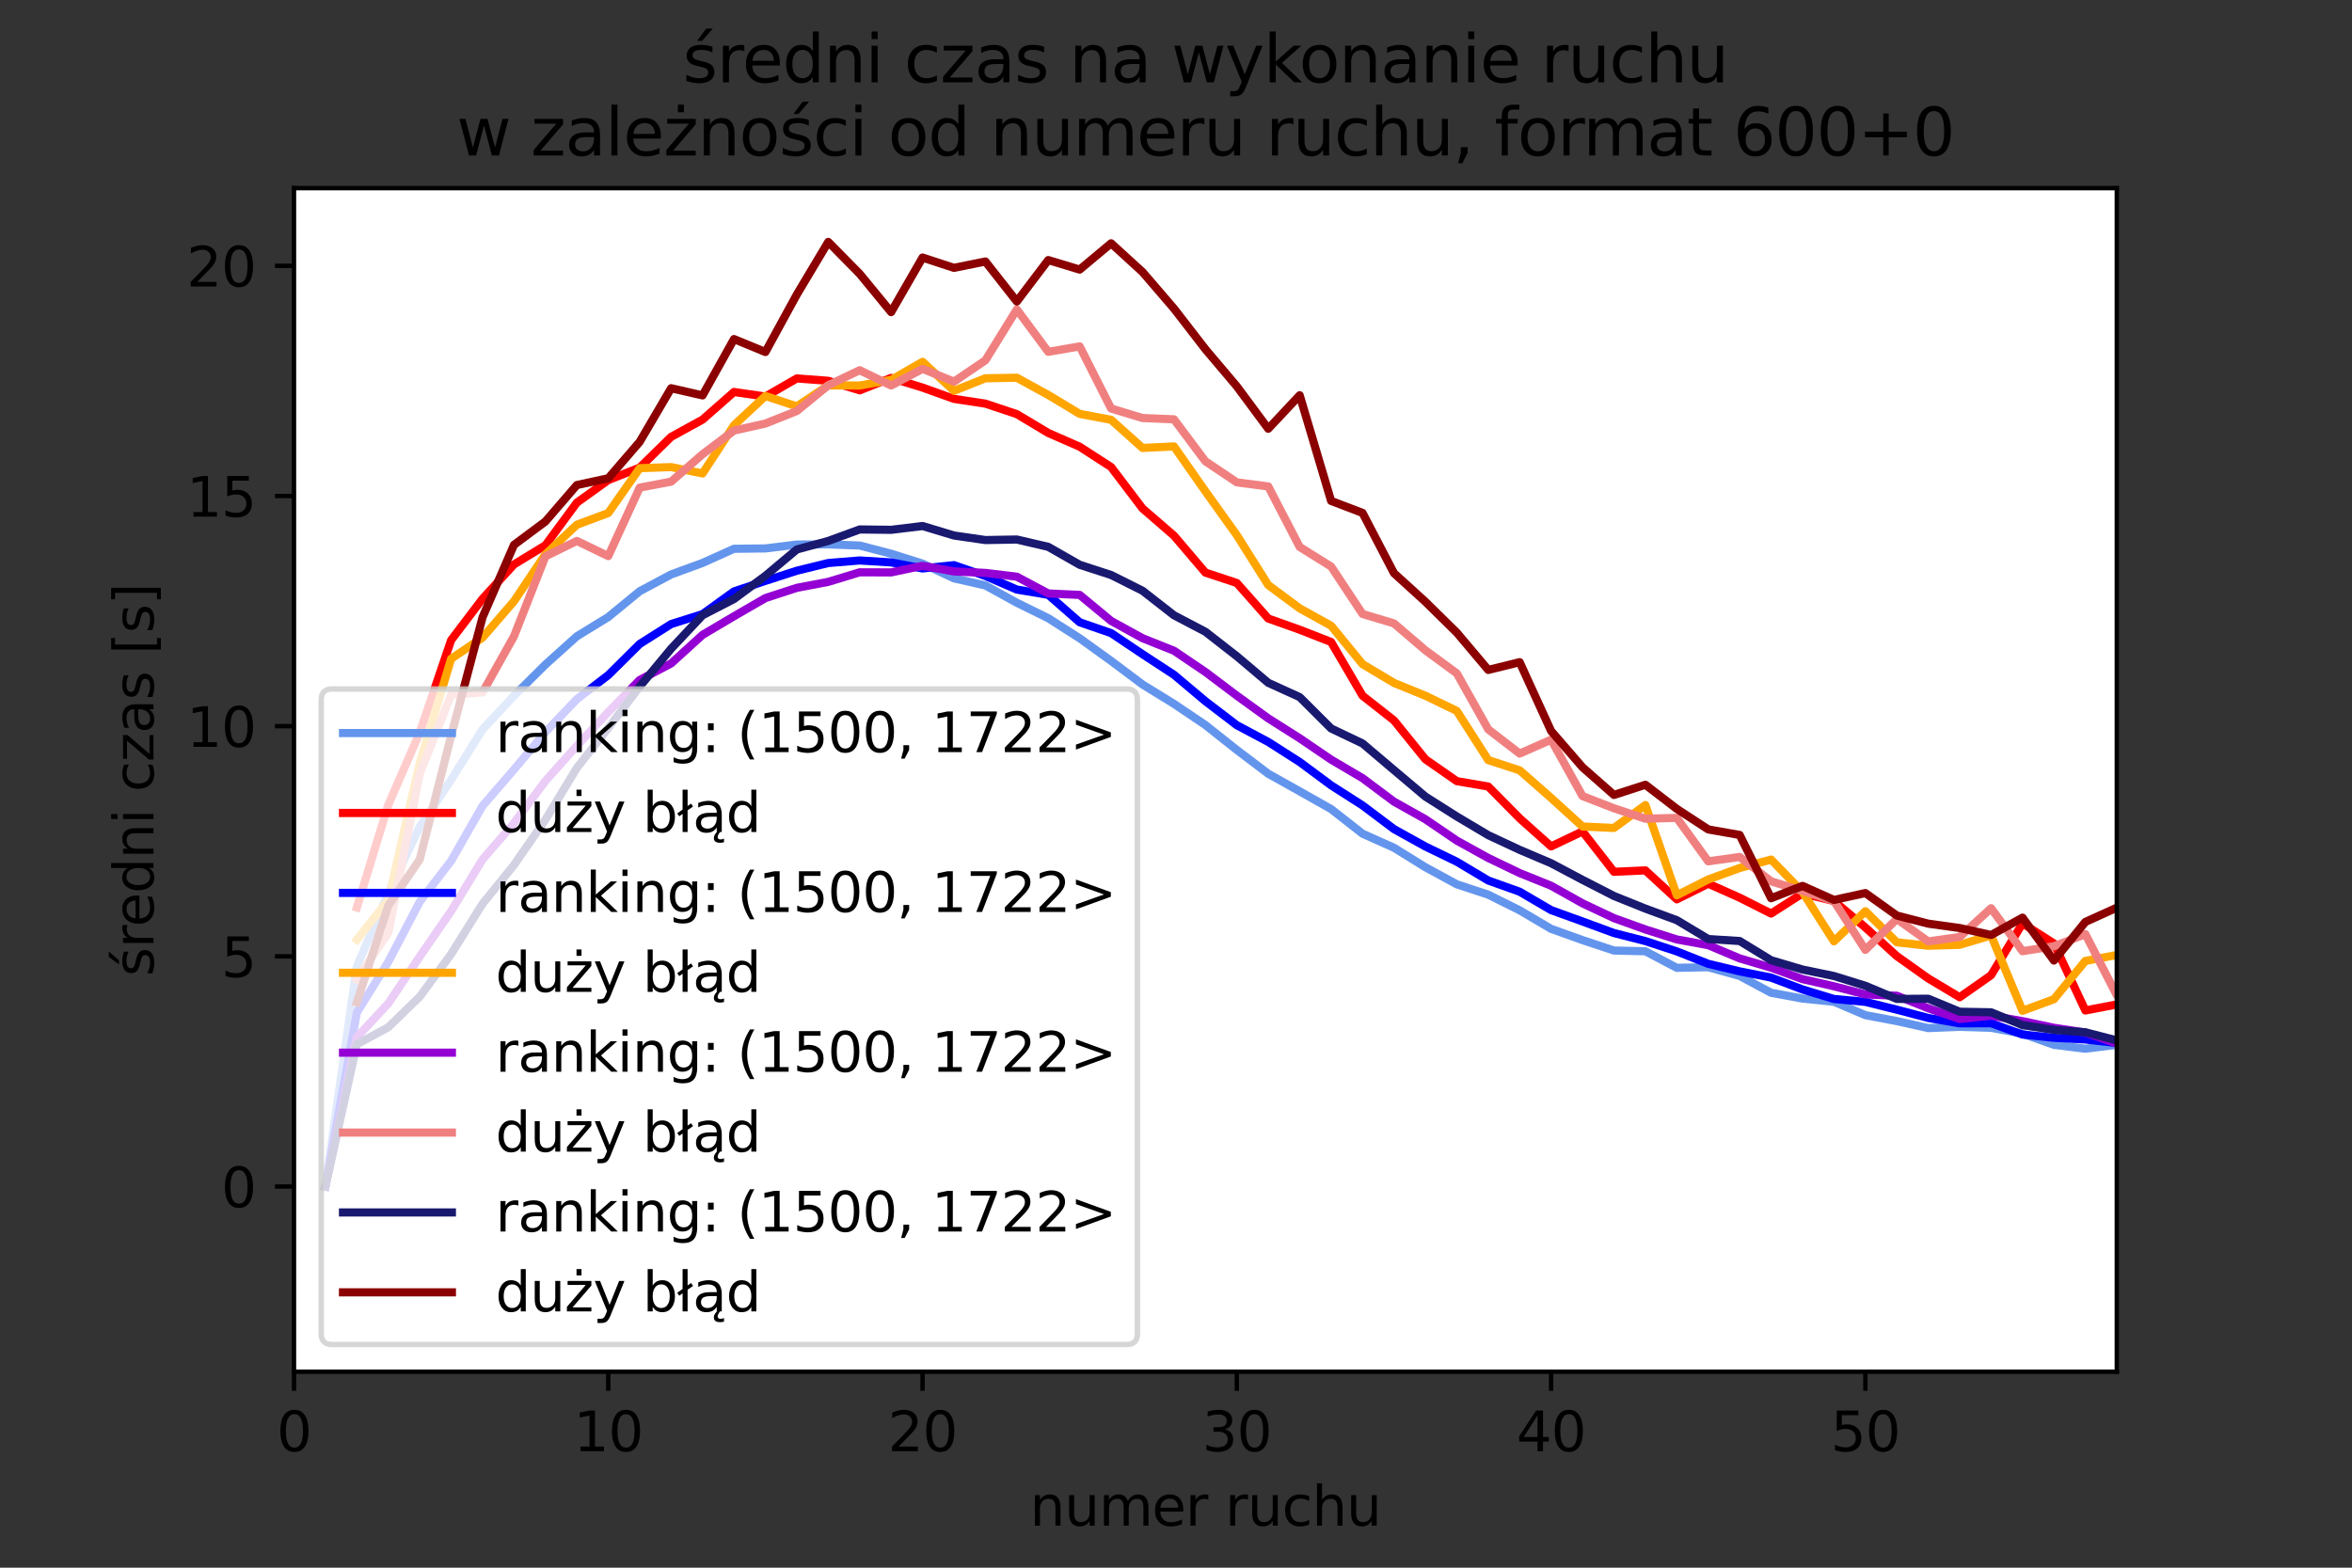<?xml version="1.0" encoding="utf-8" standalone="no"?>
<!DOCTYPE svg PUBLIC "-//W3C//DTD SVG 1.1//EN"
  "http://www.w3.org/Graphics/SVG/1.1/DTD/svg11.dtd">
<svg height="288pt" version="1.1" viewBox="0 0 432 288" width="432pt" xmlns="http://www.w3.org/2000/svg" xmlns:xlink="http://www.w3.org/1999/xlink">
 <rect x="0" y="0" width="432" height="288" fill="#333333" stroke="none"/>
 <defs>
  <style type="text/css">*{stroke-linecap:butt;stroke-linejoin:round;}</style>
 </defs>
 <g id="figure_1">
  <g id="patch_1">
   <path d="M 0 288 
L 432 288 
L 432 0 
L 0 0 
z
" style="fill:none;"/>
  </g>
  <g id="axes_1">
   <g id="patch_2">
    <path d="M 54 252 
L 388.8 252 
L 388.8 34.56 
L 54 34.56 
z
" style="fill:#ffffff;"/>
   </g>
   <g id="matplotlib.axis_1">
    <g id="xtick_1">
     <g id="line2d_1">
      <defs>
       <path d="M 0 0 
L 0 3.5 
" id="me0d2112d80" style="stroke:#000000;stroke-width:0.8;"/>
      </defs>
      <g>
       <use style="stroke:#000000;stroke-width:0.8;" x="54" xlink:href="#me0d2112d80" y="252"/>
      </g>
     </g>
     <g id="text_1">
      <!-- 0 -->
      <g transform="translate(50.819 266.598)scale(0.1 -0.1)">
       <defs>
        <path d="M 2034 4250 
Q 1547 4250 1301 3770 
Q 1056 3291 1056 2328 
Q 1056 1369 1301 889 
Q 1547 409 2034 409 
Q 2525 409 2770 889 
Q 3016 1369 3016 2328 
Q 3016 3291 2770 3770 
Q 2525 4250 2034 4250 
z
M 2034 4750 
Q 2819 4750 3233 4129 
Q 3647 3509 3647 2328 
Q 3647 1150 3233 529 
Q 2819 -91 2034 -91 
Q 1250 -91 836 529 
Q 422 1150 422 2328 
Q 422 3509 836 4129 
Q 1250 4750 2034 4750 
z
" id="DejaVuSans-30" transform="scale(0.016)"/>
       </defs>
       <use xlink:href="#DejaVuSans-30"/>
      </g>
     </g>
    </g>
    <g id="xtick_2">
     <g id="line2d_2">
      <g>
       <use style="stroke:#000000;stroke-width:0.8;" x="111.724" xlink:href="#me0d2112d80" y="252"/>
      </g>
     </g>
     <g id="text_2">
      <!-- 10 -->
      <g transform="translate(105.362 266.598)scale(0.1 -0.1)">
       <defs>
        <path d="M 794 531 
L 1825 531 
L 1825 4091 
L 703 3866 
L 703 4441 
L 1819 4666 
L 2450 4666 
L 2450 531 
L 3481 531 
L 3481 0 
L 794 0 
L 794 531 
z
" id="DejaVuSans-31" transform="scale(0.016)"/>
       </defs>
       <use xlink:href="#DejaVuSans-31"/>
       <use x="63.623" xlink:href="#DejaVuSans-30"/>
      </g>
     </g>
    </g>
    <g id="xtick_3">
     <g id="line2d_3">
      <g>
       <use style="stroke:#000000;stroke-width:0.8;" x="169.448" xlink:href="#me0d2112d80" y="252"/>
      </g>
     </g>
     <g id="text_3">
      <!-- 20 -->
      <g transform="translate(163.086 266.598)scale(0.1 -0.1)">
       <defs>
        <path d="M 1228 531 
L 3431 531 
L 3431 0 
L 469 0 
L 469 531 
Q 828 903 1448 1529 
Q 2069 2156 2228 2338 
Q 2531 2678 2651 2914 
Q 2772 3150 2772 3378 
Q 2772 3750 2511 3984 
Q 2250 4219 1831 4219 
Q 1534 4219 1204 4116 
Q 875 4013 500 3803 
L 500 4441 
Q 881 4594 1212 4672 
Q 1544 4750 1819 4750 
Q 2544 4750 2975 4387 
Q 3406 4025 3406 3419 
Q 3406 3131 3298 2873 
Q 3191 2616 2906 2266 
Q 2828 2175 2409 1742 
Q 1991 1309 1228 531 
z
" id="DejaVuSans-32" transform="scale(0.016)"/>
       </defs>
       <use xlink:href="#DejaVuSans-32"/>
       <use x="63.623" xlink:href="#DejaVuSans-30"/>
      </g>
     </g>
    </g>
    <g id="xtick_4">
     <g id="line2d_4">
      <g>
       <use style="stroke:#000000;stroke-width:0.8;" x="227.172" xlink:href="#me0d2112d80" y="252"/>
      </g>
     </g>
     <g id="text_4">
      <!-- 30 -->
      <g transform="translate(220.81 266.598)scale(0.1 -0.1)">
       <defs>
        <path d="M 2597 2516 
Q 3050 2419 3304 2112 
Q 3559 1806 3559 1356 
Q 3559 666 3084 287 
Q 2609 -91 1734 -91 
Q 1441 -91 1130 -33 
Q 819 25 488 141 
L 488 750 
Q 750 597 1062 519 
Q 1375 441 1716 441 
Q 2309 441 2620 675 
Q 2931 909 2931 1356 
Q 2931 1769 2642 2001 
Q 2353 2234 1838 2234 
L 1294 2234 
L 1294 2753 
L 1863 2753 
Q 2328 2753 2575 2939 
Q 2822 3125 2822 3475 
Q 2822 3834 2567 4026 
Q 2313 4219 1838 4219 
Q 1578 4219 1281 4162 
Q 984 4106 628 3988 
L 628 4550 
Q 988 4650 1302 4700 
Q 1616 4750 1894 4750 
Q 2613 4750 3031 4423 
Q 3450 4097 3450 3541 
Q 3450 3153 3228 2886 
Q 3006 2619 2597 2516 
z
" id="DejaVuSans-33" transform="scale(0.016)"/>
       </defs>
       <use xlink:href="#DejaVuSans-33"/>
       <use x="63.623" xlink:href="#DejaVuSans-30"/>
      </g>
     </g>
    </g>
    <g id="xtick_5">
     <g id="line2d_5">
      <g>
       <use style="stroke:#000000;stroke-width:0.8;" x="284.897" xlink:href="#me0d2112d80" y="252"/>
      </g>
     </g>
     <g id="text_5">
      <!-- 40 -->
      <g transform="translate(278.534 266.598)scale(0.1 -0.1)">
       <defs>
        <path d="M 2419 4116 
L 825 1625 
L 2419 1625 
L 2419 4116 
z
M 2253 4666 
L 3047 4666 
L 3047 1625 
L 3713 1625 
L 3713 1100 
L 3047 1100 
L 3047 0 
L 2419 0 
L 2419 1100 
L 313 1100 
L 313 1709 
L 2253 4666 
z
" id="DejaVuSans-34" transform="scale(0.016)"/>
       </defs>
       <use xlink:href="#DejaVuSans-34"/>
       <use x="63.623" xlink:href="#DejaVuSans-30"/>
      </g>
     </g>
    </g>
    <g id="xtick_6">
     <g id="line2d_6">
      <g>
       <use style="stroke:#000000;stroke-width:0.8;" x="342.621" xlink:href="#me0d2112d80" y="252"/>
      </g>
     </g>
     <g id="text_6">
      <!-- 50 -->
      <g transform="translate(336.258 266.598)scale(0.1 -0.1)">
       <defs>
        <path d="M 691 4666 
L 3169 4666 
L 3169 4134 
L 1269 4134 
L 1269 2991 
Q 1406 3038 1543 3061 
Q 1681 3084 1819 3084 
Q 2600 3084 3056 2656 
Q 3513 2228 3513 1497 
Q 3513 744 3044 326 
Q 2575 -91 1722 -91 
Q 1428 -91 1123 -41 
Q 819 9 494 109 
L 494 744 
Q 775 591 1075 516 
Q 1375 441 1709 441 
Q 2250 441 2565 725 
Q 2881 1009 2881 1497 
Q 2881 1984 2565 2268 
Q 2250 2553 1709 2553 
Q 1456 2553 1204 2497 
Q 953 2441 691 2322 
L 691 4666 
z
" id="DejaVuSans-35" transform="scale(0.016)"/>
       </defs>
       <use xlink:href="#DejaVuSans-35"/>
       <use x="63.623" xlink:href="#DejaVuSans-30"/>
      </g>
     </g>
    </g>
    <g id="text_7">
     <!-- numer ruchu -->
     <g transform="translate(189.16 280.277)scale(0.1 -0.1)">
      <defs>
       <path d="M 3513 2113 
L 3513 0 
L 2938 0 
L 2938 2094 
Q 2938 2591 2744 2837 
Q 2550 3084 2163 3084 
Q 1697 3084 1428 2787 
Q 1159 2491 1159 1978 
L 1159 0 
L 581 0 
L 581 3500 
L 1159 3500 
L 1159 2956 
Q 1366 3272 1645 3428 
Q 1925 3584 2291 3584 
Q 2894 3584 3203 3211 
Q 3513 2838 3513 2113 
z
" id="DejaVuSans-6e" transform="scale(0.016)"/>
       <path d="M 544 1381 
L 544 3500 
L 1119 3500 
L 1119 1403 
Q 1119 906 1312 657 
Q 1506 409 1894 409 
Q 2359 409 2629 706 
Q 2900 1003 2900 1516 
L 2900 3500 
L 3475 3500 
L 3475 0 
L 2900 0 
L 2900 538 
Q 2691 219 2414 64 
Q 2138 -91 1772 -91 
Q 1169 -91 856 284 
Q 544 659 544 1381 
z
M 1991 3584 
L 1991 3584 
z
" id="DejaVuSans-75" transform="scale(0.016)"/>
       <path d="M 3328 2828 
Q 3544 3216 3844 3400 
Q 4144 3584 4550 3584 
Q 5097 3584 5394 3201 
Q 5691 2819 5691 2113 
L 5691 0 
L 5113 0 
L 5113 2094 
Q 5113 2597 4934 2840 
Q 4756 3084 4391 3084 
Q 3944 3084 3684 2787 
Q 3425 2491 3425 1978 
L 3425 0 
L 2847 0 
L 2847 2094 
Q 2847 2600 2669 2842 
Q 2491 3084 2119 3084 
Q 1678 3084 1418 2786 
Q 1159 2488 1159 1978 
L 1159 0 
L 581 0 
L 581 3500 
L 1159 3500 
L 1159 2956 
Q 1356 3278 1631 3431 
Q 1906 3584 2284 3584 
Q 2666 3584 2933 3390 
Q 3200 3197 3328 2828 
z
" id="DejaVuSans-6d" transform="scale(0.016)"/>
       <path d="M 3597 1894 
L 3597 1613 
L 953 1613 
Q 991 1019 1311 708 
Q 1631 397 2203 397 
Q 2534 397 2845 478 
Q 3156 559 3463 722 
L 3463 178 
Q 3153 47 2828 -22 
Q 2503 -91 2169 -91 
Q 1331 -91 842 396 
Q 353 884 353 1716 
Q 353 2575 817 3079 
Q 1281 3584 2069 3584 
Q 2775 3584 3186 3129 
Q 3597 2675 3597 1894 
z
M 3022 2063 
Q 3016 2534 2758 2815 
Q 2500 3097 2075 3097 
Q 1594 3097 1305 2825 
Q 1016 2553 972 2059 
L 3022 2063 
z
" id="DejaVuSans-65" transform="scale(0.016)"/>
       <path d="M 2631 2963 
Q 2534 3019 2420 3045 
Q 2306 3072 2169 3072 
Q 1681 3072 1420 2755 
Q 1159 2438 1159 1844 
L 1159 0 
L 581 0 
L 581 3500 
L 1159 3500 
L 1159 2956 
Q 1341 3275 1631 3429 
Q 1922 3584 2338 3584 
Q 2397 3584 2469 3576 
Q 2541 3569 2628 3553 
L 2631 2963 
z
" id="DejaVuSans-72" transform="scale(0.016)"/>
       <path id="DejaVuSans-20" transform="scale(0.016)"/>
       <path d="M 3122 3366 
L 3122 2828 
Q 2878 2963 2633 3030 
Q 2388 3097 2138 3097 
Q 1578 3097 1268 2742 
Q 959 2388 959 1747 
Q 959 1106 1268 751 
Q 1578 397 2138 397 
Q 2388 397 2633 464 
Q 2878 531 3122 666 
L 3122 134 
Q 2881 22 2623 -34 
Q 2366 -91 2075 -91 
Q 1284 -91 818 406 
Q 353 903 353 1747 
Q 353 2603 823 3093 
Q 1294 3584 2113 3584 
Q 2378 3584 2631 3529 
Q 2884 3475 3122 3366 
z
" id="DejaVuSans-63" transform="scale(0.016)"/>
       <path d="M 3513 2113 
L 3513 0 
L 2938 0 
L 2938 2094 
Q 2938 2591 2744 2837 
Q 2550 3084 2163 3084 
Q 1697 3084 1428 2787 
Q 1159 2491 1159 1978 
L 1159 0 
L 581 0 
L 581 4863 
L 1159 4863 
L 1159 2956 
Q 1366 3272 1645 3428 
Q 1925 3584 2291 3584 
Q 2894 3584 3203 3211 
Q 3513 2838 3513 2113 
z
" id="DejaVuSans-68" transform="scale(0.016)"/>
      </defs>
      <use xlink:href="#DejaVuSans-6e"/>
      <use x="63.379" xlink:href="#DejaVuSans-75"/>
      <use x="126.758" xlink:href="#DejaVuSans-6d"/>
      <use x="224.17" xlink:href="#DejaVuSans-65"/>
      <use x="285.693" xlink:href="#DejaVuSans-72"/>
      <use x="326.807" xlink:href="#DejaVuSans-20"/>
      <use x="358.594" xlink:href="#DejaVuSans-72"/>
      <use x="399.707" xlink:href="#DejaVuSans-75"/>
      <use x="463.086" xlink:href="#DejaVuSans-63"/>
      <use x="518.066" xlink:href="#DejaVuSans-68"/>
      <use x="581.445" xlink:href="#DejaVuSans-75"/>
     </g>
    </g>
   </g>
   <g id="matplotlib.axis_2">
    <g id="ytick_1">
     <g id="line2d_7">
      <defs>
       <path d="M 0 0 
L -3.5 0 
" id="m29202c3dcd" style="stroke:#000000;stroke-width:0.8;"/>
      </defs>
      <g>
       <use style="stroke:#000000;stroke-width:0.8;" x="54" xlink:href="#m29202c3dcd" y="217.974"/>
      </g>
     </g>
     <g id="text_8">
      <!-- 0 -->
      <g transform="translate(40.638 221.773)scale(0.1 -0.1)">
       <use xlink:href="#DejaVuSans-30"/>
      </g>
     </g>
    </g>
    <g id="ytick_2">
     <g id="line2d_8">
      <g>
       <use style="stroke:#000000;stroke-width:0.8;" x="54" xlink:href="#m29202c3dcd" y="175.689"/>
      </g>
     </g>
     <g id="text_9">
      <!-- 5 -->
      <g transform="translate(40.638 179.488)scale(0.1 -0.1)">
       <use xlink:href="#DejaVuSans-35"/>
      </g>
     </g>
    </g>
    <g id="ytick_3">
     <g id="line2d_9">
      <g>
       <use style="stroke:#000000;stroke-width:0.8;" x="54" xlink:href="#m29202c3dcd" y="133.403"/>
      </g>
     </g>
     <g id="text_10">
      <!-- 10 -->
      <g transform="translate(34.275 137.203)scale(0.1 -0.1)">
       <use xlink:href="#DejaVuSans-31"/>
       <use x="63.623" xlink:href="#DejaVuSans-30"/>
      </g>
     </g>
    </g>
    <g id="ytick_4">
     <g id="line2d_10">
      <g>
       <use style="stroke:#000000;stroke-width:0.8;" x="54" xlink:href="#m29202c3dcd" y="91.118"/>
      </g>
     </g>
     <g id="text_11">
      <!-- 15 -->
      <g transform="translate(34.275 94.917)scale(0.1 -0.1)">
       <use xlink:href="#DejaVuSans-31"/>
       <use x="63.623" xlink:href="#DejaVuSans-35"/>
      </g>
     </g>
    </g>
    <g id="ytick_5">
     <g id="line2d_11">
      <g>
       <use style="stroke:#000000;stroke-width:0.8;" x="54" xlink:href="#m29202c3dcd" y="48.833"/>
      </g>
     </g>
     <g id="text_12">
      <!-- 20 -->
      <g transform="translate(34.275 52.632)scale(0.1 -0.1)">
       <use xlink:href="#DejaVuSans-32"/>
       <use x="63.623" xlink:href="#DejaVuSans-30"/>
      </g>
     </g>
    </g>
    <g id="text_13">
     <!-- średni czas [s] -->
     <g transform="translate(28.195 179.363)rotate(-90)scale(0.1 -0.1)">
      <defs>
       <path d="M 2241 5141 
L 2863 5141 
L 1844 3966 
L 1366 3966 
L 2241 5141 
z
M 2834 3397 
L 2834 2853 
Q 2591 2978 2328 3040 
Q 2066 3103 1784 3103 
Q 1356 3103 1142 2972 
Q 928 2841 928 2578 
Q 928 2378 1081 2264 
Q 1234 2150 1697 2047 
L 1894 2003 
Q 2506 1872 2764 1633 
Q 3022 1394 3022 966 
Q 3022 478 2636 193 
Q 2250 -91 1575 -91 
Q 1294 -91 989 -36 
Q 684 19 347 128 
L 347 722 
Q 666 556 975 473 
Q 1284 391 1588 391 
Q 1994 391 2212 530 
Q 2431 669 2431 922 
Q 2431 1156 2273 1281 
Q 2116 1406 1581 1522 
L 1381 1569 
Q 847 1681 609 1914 
Q 372 2147 372 2553 
Q 372 3047 722 3315 
Q 1072 3584 1716 3584 
Q 2034 3584 2315 3537 
Q 2597 3491 2834 3397 
z
" id="DejaVuSans-15b" transform="scale(0.016)"/>
       <path d="M 2906 2969 
L 2906 4863 
L 3481 4863 
L 3481 0 
L 2906 0 
L 2906 525 
Q 2725 213 2448 61 
Q 2172 -91 1784 -91 
Q 1150 -91 751 415 
Q 353 922 353 1747 
Q 353 2572 751 3078 
Q 1150 3584 1784 3584 
Q 2172 3584 2448 3432 
Q 2725 3281 2906 2969 
z
M 947 1747 
Q 947 1113 1208 752 
Q 1469 391 1925 391 
Q 2381 391 2643 752 
Q 2906 1113 2906 1747 
Q 2906 2381 2643 2742 
Q 2381 3103 1925 3103 
Q 1469 3103 1208 2742 
Q 947 2381 947 1747 
z
" id="DejaVuSans-64" transform="scale(0.016)"/>
       <path d="M 603 3500 
L 1178 3500 
L 1178 0 
L 603 0 
L 603 3500 
z
M 603 4863 
L 1178 4863 
L 1178 4134 
L 603 4134 
L 603 4863 
z
" id="DejaVuSans-69" transform="scale(0.016)"/>
       <path d="M 353 3500 
L 3084 3500 
L 3084 2975 
L 922 459 
L 3084 459 
L 3084 0 
L 275 0 
L 275 525 
L 2438 3041 
L 353 3041 
L 353 3500 
z
" id="DejaVuSans-7a" transform="scale(0.016)"/>
       <path d="M 2194 1759 
Q 1497 1759 1228 1600 
Q 959 1441 959 1056 
Q 959 750 1161 570 
Q 1363 391 1709 391 
Q 2188 391 2477 730 
Q 2766 1069 2766 1631 
L 2766 1759 
L 2194 1759 
z
M 3341 1997 
L 3341 0 
L 2766 0 
L 2766 531 
Q 2569 213 2275 61 
Q 1981 -91 1556 -91 
Q 1019 -91 701 211 
Q 384 513 384 1019 
Q 384 1609 779 1909 
Q 1175 2209 1959 2209 
L 2766 2209 
L 2766 2266 
Q 2766 2663 2505 2880 
Q 2244 3097 1772 3097 
Q 1472 3097 1187 3025 
Q 903 2953 641 2809 
L 641 3341 
Q 956 3463 1253 3523 
Q 1550 3584 1831 3584 
Q 2591 3584 2966 3190 
Q 3341 2797 3341 1997 
z
" id="DejaVuSans-61" transform="scale(0.016)"/>
       <path d="M 2834 3397 
L 2834 2853 
Q 2591 2978 2328 3040 
Q 2066 3103 1784 3103 
Q 1356 3103 1142 2972 
Q 928 2841 928 2578 
Q 928 2378 1081 2264 
Q 1234 2150 1697 2047 
L 1894 2003 
Q 2506 1872 2764 1633 
Q 3022 1394 3022 966 
Q 3022 478 2636 193 
Q 2250 -91 1575 -91 
Q 1294 -91 989 -36 
Q 684 19 347 128 
L 347 722 
Q 666 556 975 473 
Q 1284 391 1588 391 
Q 1994 391 2212 530 
Q 2431 669 2431 922 
Q 2431 1156 2273 1281 
Q 2116 1406 1581 1522 
L 1381 1569 
Q 847 1681 609 1914 
Q 372 2147 372 2553 
Q 372 3047 722 3315 
Q 1072 3584 1716 3584 
Q 2034 3584 2315 3537 
Q 2597 3491 2834 3397 
z
" id="DejaVuSans-73" transform="scale(0.016)"/>
       <path d="M 550 4863 
L 1875 4863 
L 1875 4416 
L 1125 4416 
L 1125 -397 
L 1875 -397 
L 1875 -844 
L 550 -844 
L 550 4863 
z
" id="DejaVuSans-5b" transform="scale(0.016)"/>
       <path d="M 1947 4863 
L 1947 -844 
L 622 -844 
L 622 -397 
L 1369 -397 
L 1369 4416 
L 622 4416 
L 622 4863 
L 1947 4863 
z
" id="DejaVuSans-5d" transform="scale(0.016)"/>
      </defs>
      <use xlink:href="#DejaVuSans-15b"/>
      <use x="52.1" xlink:href="#DejaVuSans-72"/>
      <use x="90.963" xlink:href="#DejaVuSans-65"/>
      <use x="152.486" xlink:href="#DejaVuSans-64"/>
      <use x="215.963" xlink:href="#DejaVuSans-6e"/>
      <use x="279.342" xlink:href="#DejaVuSans-69"/>
      <use x="307.125" xlink:href="#DejaVuSans-20"/>
      <use x="338.912" xlink:href="#DejaVuSans-63"/>
      <use x="393.893" xlink:href="#DejaVuSans-7a"/>
      <use x="446.383" xlink:href="#DejaVuSans-61"/>
      <use x="507.662" xlink:href="#DejaVuSans-73"/>
      <use x="559.762" xlink:href="#DejaVuSans-20"/>
      <use x="591.549" xlink:href="#DejaVuSans-5b"/>
      <use x="630.562" xlink:href="#DejaVuSans-73"/>
      <use x="682.662" xlink:href="#DejaVuSans-5d"/>
     </g>
    </g>
   </g>
   <g id="line2d_12">
    <path clip-path="url(#p1fd6c636af)" d="M 59.772 217.974 
L 65.545 177.547 
L 71.317 164.07 
L 77.09 151.883 
L 82.862 143.261 
L 88.634 133.997 
L 94.407 127.818 
L 100.179 122.093 
L 105.952 116.896 
L 111.724 113.353 
L 117.497 108.613 
L 123.269 105.532 
L 129.041 103.417 
L 134.814 100.816 
L 140.586 100.751 
L 146.359 100.039 
L 152.131 100.012 
L 157.903 100.22 
L 163.676 101.726 
L 169.448 103.545 
L 175.221 106.249 
L 180.993 107.552 
L 186.766 110.733 
L 192.538 113.572 
L 198.31 117.26 
L 204.083 121.419 
L 209.855 125.748 
L 215.628 129.305 
L 221.4 133.197 
L 227.172 137.772 
L 232.945 142.148 
L 238.717 145.375 
L 244.49 148.633 
L 250.262 153.157 
L 256.034 155.74 
L 261.807 159.319 
L 267.579 162.457 
L 273.352 164.361 
L 279.124 167.236 
L 284.897 170.64 
L 290.669 172.709 
L 296.441 174.623 
L 302.214 174.756 
L 307.986 177.801 
L 313.759 177.684 
L 319.531 179.294 
L 325.303 182.385 
L 331.076 183.449 
L 336.848 184.039 
L 342.621 186.494 
L 348.393 187.584 
L 354.166 188.87 
L 359.938 188.639 
L 365.71 188.818 
L 371.483 189.891 
L 377.255 191.944 
L 383.028 192.659 
L 388.8 191.935 
L 394.572 191.413 
L 400.345 191.52 
L 406.117 193.935 
L 411.89 194.552 
L 417.662 191.106 
L 423.434 193.716 
L 429.207 196.174 
L 433 194.342 
" style="fill:none;stroke:#6495ed;stroke-linecap:square;stroke-width:1.5;"/>
   </g>
   <g id="line2d_13">
    <path clip-path="url(#p1fd6c636af)" d="M 65.545 166.728 
L 71.317 147.871 
L 77.09 134.57 
L 82.862 117.598 
L 88.634 109.995 
L 94.407 103.69 
L 100.179 100.173 
L 105.952 92.339 
L 111.724 88.193 
L 117.497 85.91 
L 123.269 80.254 
L 129.041 77.087 
L 134.814 72.012 
L 140.586 72.848 
L 146.359 69.52 
L 152.131 69.96 
L 157.903 71.708 
L 163.676 69.423 
L 169.448 71.205 
L 175.221 73.278 
L 180.993 74.155 
L 186.766 76.083 
L 192.538 79.541 
L 198.31 82.071 
L 204.083 85.803 
L 209.855 93.412 
L 215.628 98.408 
L 221.4 105.19 
L 227.172 107.102 
L 232.945 113.631 
L 238.717 115.684 
L 244.49 117.944 
L 250.262 127.813 
L 256.034 132.346 
L 261.807 139.487 
L 267.579 143.505 
L 273.352 144.491 
L 279.124 150.336 
L 284.897 155.491 
L 290.669 152.744 
L 296.441 160.159 
L 302.214 159.901 
L 307.986 165.218 
L 313.759 162.34 
L 319.531 164.914 
L 325.303 167.828 
L 331.076 164.124 
L 336.848 165.526 
L 342.621 170.389 
L 348.393 175.645 
L 354.166 179.748 
L 359.938 183.201 
L 365.71 179.153 
L 371.483 169.63 
L 377.255 173.327 
L 383.028 185.634 
L 388.8 184.526 
L 394.572 184.467 
L 400.345 177.361 
L 406.117 182.104 
L 411.89 184.312 
L 417.662 167.847 
L 423.434 186.389 
L 429.207 188.639 
L 433 193.228 
" style="fill:none;stroke:#ff0000;stroke-linecap:square;stroke-width:1.5;"/>
   </g>
   <g id="line2d_14">
    <path clip-path="url(#p1fd6c636af)" d="M 59.772 217.974 
L 65.545 186.018 
L 71.317 176.707 
L 77.09 165.679 
L 82.862 158.15 
L 88.634 148.049 
L 94.407 141.37 
L 100.179 134.491 
L 105.952 128.454 
L 111.724 124.022 
L 117.497 118.302 
L 123.269 114.646 
L 129.041 112.82 
L 134.814 108.65 
L 140.586 106.711 
L 146.359 104.848 
L 152.131 103.433 
L 157.903 102.964 
L 163.676 103.319 
L 169.448 104.429 
L 175.221 103.825 
L 180.993 105.815 
L 186.766 108.309 
L 192.538 109.274 
L 198.31 114.317 
L 204.083 116.308 
L 209.855 120.183 
L 215.628 123.96 
L 221.4 128.818 
L 227.172 133.229 
L 232.945 136.303 
L 238.717 139.989 
L 244.49 144.273 
L 250.262 147.964 
L 256.034 152.31 
L 261.807 155.511 
L 267.579 158.309 
L 273.352 161.758 
L 279.124 163.819 
L 284.897 167.199 
L 290.669 169.286 
L 296.441 171.41 
L 302.214 172.887 
L 307.986 174.786 
L 313.759 177.064 
L 319.531 178.449 
L 325.303 179.596 
L 331.076 181.773 
L 336.848 183.523 
L 342.621 184.055 
L 348.393 185.488 
L 354.166 187.009 
L 359.938 187.995 
L 365.71 187.979 
L 371.483 190.058 
L 377.255 190.65 
L 383.028 190.961 
L 388.8 191.615 
L 394.572 192.536 
L 400.345 193.282 
L 406.117 194.153 
L 411.89 194.568 
L 417.662 194.319 
L 423.434 194.918 
L 429.207 195.936 
L 433 195.051 
" style="fill:none;stroke:#0000ff;stroke-linecap:square;stroke-width:1.5;"/>
   </g>
   <g id="line2d_15">
    <path clip-path="url(#p1fd6c636af)" d="M 65.545 172.635 
L 71.317 165.352 
L 77.09 140.191 
L 82.862 121.023 
L 88.634 117.128 
L 94.407 110.452 
L 100.179 101.844 
L 105.952 96.399 
L 111.724 94.245 
L 117.497 86.01 
L 123.269 85.812 
L 129.041 86.977 
L 134.814 78.133 
L 140.586 72.746 
L 146.359 74.655 
L 152.131 70.805 
L 157.903 70.824 
L 163.676 69.794 
L 169.448 66.475 
L 175.221 71.798 
L 180.993 69.494 
L 186.766 69.393 
L 192.538 72.56 
L 198.31 76.033 
L 204.083 77.126 
L 209.855 82.293 
L 215.628 82.013 
L 221.4 90.254 
L 227.172 98.316 
L 232.945 107.482 
L 238.717 111.761 
L 244.49 114.953 
L 250.262 122.007 
L 256.034 125.462 
L 261.807 127.813 
L 267.579 130.608 
L 273.352 139.634 
L 279.124 141.523 
L 284.897 146.592 
L 290.669 151.839 
L 296.441 152.103 
L 302.214 147.896 
L 307.986 164.471 
L 313.759 161.57 
L 319.531 159.459 
L 325.303 157.913 
L 331.076 163.864 
L 336.848 172.926 
L 342.621 167.401 
L 348.393 173.111 
L 354.166 173.744 
L 359.938 173.566 
L 365.71 171.851 
L 371.483 185.696 
L 377.255 183.562 
L 383.028 176.529 
L 388.8 175.442 
L 394.572 178.966 
L 400.345 186.32 
L 406.117 188.232 
L 411.89 198.006 
L 417.662 187.062 
L 423.434 176.002 
L 429.207 186.409 
L 433 184.922 
" style="fill:none;stroke:#ffa500;stroke-linecap:square;stroke-width:1.5;"/>
   </g>
   <g id="line2d_16">
    <path clip-path="url(#p1fd6c636af)" d="M 59.772 217.974 
L 65.545 190.548 
L 71.317 184.344 
L 77.09 175.74 
L 82.862 167.375 
L 88.634 157.89 
L 94.407 151.211 
L 100.179 143.468 
L 105.952 137.017 
L 111.724 130.811 
L 117.497 124.914 
L 123.269 121.878 
L 129.041 116.629 
L 134.814 113.213 
L 140.586 109.871 
L 146.359 107.992 
L 152.131 106.894 
L 157.903 105.137 
L 163.676 105.156 
L 169.448 103.941 
L 175.221 104.979 
L 180.993 105.252 
L 186.766 105.943 
L 192.538 109.027 
L 198.31 109.293 
L 204.083 114.069 
L 209.855 117.246 
L 215.628 119.545 
L 221.4 123.448 
L 227.172 127.8 
L 232.945 131.972 
L 238.717 135.627 
L 244.49 139.555 
L 250.262 142.955 
L 256.034 147.268 
L 261.807 150.503 
L 267.579 154.433 
L 273.352 157.62 
L 279.124 160.393 
L 284.897 162.72 
L 290.669 165.955 
L 296.441 168.673 
L 302.214 170.751 
L 307.986 172.586 
L 313.759 173.637 
L 319.531 176.068 
L 325.303 177.773 
L 331.076 179.876 
L 336.848 181.189 
L 342.621 182.693 
L 348.393 182.927 
L 354.166 185.229 
L 359.938 187.202 
L 365.71 186.589 
L 371.483 187.599 
L 377.255 188.815 
L 383.028 189.691 
L 388.8 191.696 
L 394.572 192.273 
L 400.345 191.357 
L 406.117 192.592 
L 411.89 193.466 
L 417.662 193.832 
L 423.434 194.033 
L 429.207 194.295 
L 433 195.116 
" style="fill:none;stroke:#9400d3;stroke-linecap:square;stroke-width:1.5;"/>
   </g>
   <g id="line2d_17">
    <path clip-path="url(#p1fd6c636af)" d="M 65.545 179.917 
L 71.317 171.374 
L 77.09 142.147 
L 82.862 127.646 
L 88.634 127.196 
L 94.407 116.892 
L 100.179 102.205 
L 105.952 99.375 
L 111.724 102.158 
L 117.497 89.585 
L 123.269 88.483 
L 129.041 83.448 
L 134.814 79.099 
L 140.586 77.807 
L 146.359 75.508 
L 152.131 70.77 
L 157.903 68.011 
L 163.676 70.819 
L 169.448 67.76 
L 175.221 70.109 
L 180.993 66.196 
L 186.766 56.85 
L 192.538 64.633 
L 198.31 63.64 
L 204.083 75.048 
L 209.855 76.797 
L 215.628 77.03 
L 221.4 84.746 
L 227.172 88.612 
L 232.945 89.364 
L 238.717 100.484 
L 244.49 104.078 
L 250.262 112.795 
L 256.034 114.525 
L 261.807 119.469 
L 267.579 123.704 
L 273.352 133.993 
L 279.124 138.439 
L 284.897 135.89 
L 290.669 146.248 
L 296.441 148.49 
L 302.214 150.408 
L 307.986 150.255 
L 313.759 158.234 
L 319.531 157.43 
L 325.303 161.91 
L 331.076 163.681 
L 336.848 165.52 
L 342.621 174.502 
L 348.393 168.827 
L 354.166 172.946 
L 359.938 172.131 
L 365.71 166.848 
L 371.483 174.742 
L 377.255 173.84 
L 383.028 171.615 
L 388.8 182.837 
L 394.572 183.446 
L 400.345 183.119 
L 406.117 171.713 
L 411.89 177.73 
L 417.662 186.11 
L 423.434 184.355 
L 429.207 184.146 
L 433 186.965 
" style="fill:none;stroke:#f08080;stroke-linecap:square;stroke-width:1.5;"/>
   </g>
   <g id="line2d_18">
    <path clip-path="url(#p1fd6c636af)" d="M 59.772 217.974 
L 65.545 191.844 
L 71.317 188.715 
L 77.09 183.111 
L 82.862 175.272 
L 88.634 166.034 
L 94.407 158.905 
L 100.179 150.587 
L 105.952 141.075 
L 111.724 133.737 
L 117.497 126.123 
L 123.269 119.171 
L 129.041 113.027 
L 134.814 110.052 
L 140.586 105.779 
L 146.359 100.943 
L 152.131 99.378 
L 157.903 97.267 
L 163.676 97.334 
L 169.448 96.633 
L 175.221 98.377 
L 180.993 99.214 
L 186.766 99.113 
L 192.538 100.461 
L 198.31 103.759 
L 204.083 105.634 
L 209.855 108.528 
L 215.628 113.034 
L 221.4 116.061 
L 227.172 120.558 
L 232.945 125.44 
L 238.717 128.068 
L 244.49 133.826 
L 250.262 136.58 
L 256.034 141.469 
L 261.807 146.341 
L 267.579 149.997 
L 273.352 153.429 
L 279.124 156.128 
L 284.897 158.582 
L 290.669 161.643 
L 296.441 164.6 
L 302.214 166.921 
L 307.986 169.05 
L 313.759 172.512 
L 319.531 172.874 
L 325.303 176.406 
L 331.076 178.114 
L 336.848 179.306 
L 342.621 181.097 
L 348.393 183.515 
L 354.166 183.476 
L 359.938 185.866 
L 365.71 185.969 
L 371.483 188.323 
L 377.255 189.206 
L 383.028 189.641 
L 388.8 191.13 
L 394.572 192.022 
L 400.345 193.812 
L 406.117 193.602 
L 411.89 195.128 
L 417.662 195.451 
L 423.434 195.946 
L 429.207 196.865 
L 433 197.351 
" style="fill:none;stroke:#191970;stroke-linecap:square;stroke-width:1.5;"/>
   </g>
   <g id="line2d_19">
    <path clip-path="url(#p1fd6c636af)" d="M 65.545 184.146 
L 71.317 166.364 
L 77.09 157.896 
L 82.862 135.179 
L 88.634 113.388 
L 94.407 100.097 
L 100.179 95.8 
L 105.952 89.108 
L 111.724 87.862 
L 117.497 81.163 
L 123.269 71.32 
L 129.041 72.639 
L 134.814 62.29 
L 140.586 64.669 
L 146.359 54.104 
L 152.131 44.444 
L 157.903 50.308 
L 163.676 57.338 
L 169.448 47.315 
L 175.221 49.206 
L 180.993 48.041 
L 186.766 55.387 
L 192.538 47.778 
L 198.31 49.525 
L 204.083 44.7 
L 209.855 49.971 
L 215.628 56.686 
L 221.4 64.151 
L 227.172 70.977 
L 232.945 78.766 
L 238.717 72.614 
L 244.49 92.022 
L 250.262 94.225 
L 256.034 105.296 
L 261.807 110.544 
L 267.579 116.227 
L 273.352 123.072 
L 279.124 121.651 
L 284.897 134.296 
L 290.669 140.959 
L 296.441 146.039 
L 302.214 144.167 
L 307.986 148.601 
L 313.759 152.375 
L 319.531 153.392 
L 325.303 165.011 
L 331.076 162.75 
L 336.848 165.329 
L 342.621 164.064 
L 348.393 168.19 
L 354.166 169.684 
L 359.938 170.486 
L 365.71 171.77 
L 371.483 168.581 
L 377.255 176.462 
L 383.028 169.368 
L 388.8 166.754 
L 394.572 178.072 
L 400.345 181.763 
L 406.117 184.727 
L 411.89 181.585 
L 417.662 189.932 
L 423.434 192.227 
L 429.207 184.441 
L 433 181.36 
" style="fill:none;stroke:#8b0000;stroke-linecap:square;stroke-width:1.5;"/>
   </g>
   <g id="patch_3">
    <path d="M 54 252 
L 54 34.56 
" style="fill:none;stroke:#000000;stroke-linecap:square;stroke-linejoin:miter;stroke-width:0.8;"/>
   </g>
   <g id="patch_4">
    <path d="M 388.8 252 
L 388.8 34.56 
" style="fill:none;stroke:#000000;stroke-linecap:square;stroke-linejoin:miter;stroke-width:0.8;"/>
   </g>
   <g id="patch_5">
    <path d="M 54 252 
L 388.8 252 
" style="fill:none;stroke:#000000;stroke-linecap:square;stroke-linejoin:miter;stroke-width:0.8;"/>
   </g>
   <g id="patch_6">
    <path d="M 54 34.56 
L 388.8 34.56 
" style="fill:none;stroke:#000000;stroke-linecap:square;stroke-linejoin:miter;stroke-width:0.8;"/>
   </g>
   <g id="text_14">
    <!-- średni czas na wykonanie ruchu -->
    <g transform="translate(125.415 15.123)scale(0.12 -0.12)">
     <defs>
      <path d="M 269 3500 
L 844 3500 
L 1563 769 
L 2278 3500 
L 2956 3500 
L 3675 769 
L 4391 3500 
L 4966 3500 
L 4050 0 
L 3372 0 
L 2619 2869 
L 1863 0 
L 1184 0 
L 269 3500 
z
" id="DejaVuSans-77" transform="scale(0.016)"/>
      <path d="M 2059 -325 
Q 1816 -950 1584 -1140 
Q 1353 -1331 966 -1331 
L 506 -1331 
L 506 -850 
L 844 -850 
Q 1081 -850 1212 -737 
Q 1344 -625 1503 -206 
L 1606 56 
L 191 3500 
L 800 3500 
L 1894 763 
L 2988 3500 
L 3597 3500 
L 2059 -325 
z
" id="DejaVuSans-79" transform="scale(0.016)"/>
      <path d="M 581 4863 
L 1159 4863 
L 1159 1991 
L 2875 3500 
L 3609 3500 
L 1753 1863 
L 3688 0 
L 2938 0 
L 1159 1709 
L 1159 0 
L 581 0 
L 581 4863 
z
" id="DejaVuSans-6b" transform="scale(0.016)"/>
      <path d="M 1959 3097 
Q 1497 3097 1228 2736 
Q 959 2375 959 1747 
Q 959 1119 1226 758 
Q 1494 397 1959 397 
Q 2419 397 2687 759 
Q 2956 1122 2956 1747 
Q 2956 2369 2687 2733 
Q 2419 3097 1959 3097 
z
M 1959 3584 
Q 2709 3584 3137 3096 
Q 3566 2609 3566 1747 
Q 3566 888 3137 398 
Q 2709 -91 1959 -91 
Q 1206 -91 779 398 
Q 353 888 353 1747 
Q 353 2609 779 3096 
Q 1206 3584 1959 3584 
z
" id="DejaVuSans-6f" transform="scale(0.016)"/>
     </defs>
     <use xlink:href="#DejaVuSans-15b"/>
     <use x="52.1" xlink:href="#DejaVuSans-72"/>
     <use x="90.963" xlink:href="#DejaVuSans-65"/>
     <use x="152.486" xlink:href="#DejaVuSans-64"/>
     <use x="215.963" xlink:href="#DejaVuSans-6e"/>
     <use x="279.342" xlink:href="#DejaVuSans-69"/>
     <use x="307.125" xlink:href="#DejaVuSans-20"/>
     <use x="338.912" xlink:href="#DejaVuSans-63"/>
     <use x="393.893" xlink:href="#DejaVuSans-7a"/>
     <use x="446.383" xlink:href="#DejaVuSans-61"/>
     <use x="507.662" xlink:href="#DejaVuSans-73"/>
     <use x="559.762" xlink:href="#DejaVuSans-20"/>
     <use x="591.549" xlink:href="#DejaVuSans-6e"/>
     <use x="654.928" xlink:href="#DejaVuSans-61"/>
     <use x="716.207" xlink:href="#DejaVuSans-20"/>
     <use x="747.994" xlink:href="#DejaVuSans-77"/>
     <use x="829.781" xlink:href="#DejaVuSans-79"/>
     <use x="888.961" xlink:href="#DejaVuSans-6b"/>
     <use x="943.246" xlink:href="#DejaVuSans-6f"/>
     <use x="1004.428" xlink:href="#DejaVuSans-6e"/>
     <use x="1067.807" xlink:href="#DejaVuSans-61"/>
     <use x="1129.086" xlink:href="#DejaVuSans-6e"/>
     <use x="1192.465" xlink:href="#DejaVuSans-69"/>
     <use x="1220.248" xlink:href="#DejaVuSans-65"/>
     <use x="1281.771" xlink:href="#DejaVuSans-20"/>
     <use x="1313.559" xlink:href="#DejaVuSans-72"/>
     <use x="1354.672" xlink:href="#DejaVuSans-75"/>
     <use x="1418.051" xlink:href="#DejaVuSans-63"/>
     <use x="1473.031" xlink:href="#DejaVuSans-68"/>
     <use x="1536.41" xlink:href="#DejaVuSans-75"/>
    </g>
    <!-- w zależności od numeru ruchu, format 600+0 -->
    <g transform="translate(83.866 28.56)scale(0.12 -0.12)">
     <defs>
      <path d="M 603 4863 
L 1178 4863 
L 1178 0 
L 603 0 
L 603 4863 
z
" id="DejaVuSans-6c" transform="scale(0.016)"/>
      <path d="M 1378 4863 
L 1953 4863 
L 1953 4134 
L 1378 4134 
L 1378 4863 
z
M 1672 3584 
L 1672 3584 
z
M 353 3500 
L 3084 3500 
L 3084 2975 
L 922 459 
L 3084 459 
L 3084 0 
L 275 0 
L 275 525 
L 2438 3041 
L 353 3041 
L 353 3500 
z
" id="DejaVuSans-17c" transform="scale(0.016)"/>
      <path d="M 750 794 
L 1409 794 
L 1409 256 
L 897 -744 
L 494 -744 
L 750 256 
L 750 794 
z
" id="DejaVuSans-2c" transform="scale(0.016)"/>
      <path d="M 2375 4863 
L 2375 4384 
L 1825 4384 
Q 1516 4384 1395 4259 
Q 1275 4134 1275 3809 
L 1275 3500 
L 2222 3500 
L 2222 3053 
L 1275 3053 
L 1275 0 
L 697 0 
L 697 3053 
L 147 3053 
L 147 3500 
L 697 3500 
L 697 3744 
Q 697 4328 969 4595 
Q 1241 4863 1831 4863 
L 2375 4863 
z
" id="DejaVuSans-66" transform="scale(0.016)"/>
      <path d="M 1172 4494 
L 1172 3500 
L 2356 3500 
L 2356 3053 
L 1172 3053 
L 1172 1153 
Q 1172 725 1289 603 
Q 1406 481 1766 481 
L 2356 481 
L 2356 0 
L 1766 0 
Q 1100 0 847 248 
Q 594 497 594 1153 
L 594 3053 
L 172 3053 
L 172 3500 
L 594 3500 
L 594 4494 
L 1172 4494 
z
" id="DejaVuSans-74" transform="scale(0.016)"/>
      <path d="M 2113 2584 
Q 1688 2584 1439 2293 
Q 1191 2003 1191 1497 
Q 1191 994 1439 701 
Q 1688 409 2113 409 
Q 2538 409 2786 701 
Q 3034 994 3034 1497 
Q 3034 2003 2786 2293 
Q 2538 2584 2113 2584 
z
M 3366 4563 
L 3366 3988 
Q 3128 4100 2886 4159 
Q 2644 4219 2406 4219 
Q 1781 4219 1451 3797 
Q 1122 3375 1075 2522 
Q 1259 2794 1537 2939 
Q 1816 3084 2150 3084 
Q 2853 3084 3261 2657 
Q 3669 2231 3669 1497 
Q 3669 778 3244 343 
Q 2819 -91 2113 -91 
Q 1303 -91 875 529 
Q 447 1150 447 2328 
Q 447 3434 972 4092 
Q 1497 4750 2381 4750 
Q 2619 4750 2861 4703 
Q 3103 4656 3366 4563 
z
" id="DejaVuSans-36" transform="scale(0.016)"/>
      <path d="M 2944 4013 
L 2944 2272 
L 4684 2272 
L 4684 1741 
L 2944 1741 
L 2944 0 
L 2419 0 
L 2419 1741 
L 678 1741 
L 678 2272 
L 2419 2272 
L 2419 4013 
L 2944 4013 
z
" id="DejaVuSans-2b" transform="scale(0.016)"/>
     </defs>
     <use xlink:href="#DejaVuSans-77"/>
     <use x="81.787" xlink:href="#DejaVuSans-20"/>
     <use x="113.574" xlink:href="#DejaVuSans-7a"/>
     <use x="166.064" xlink:href="#DejaVuSans-61"/>
     <use x="227.344" xlink:href="#DejaVuSans-6c"/>
     <use x="255.127" xlink:href="#DejaVuSans-65"/>
     <use x="316.65" xlink:href="#DejaVuSans-17c"/>
     <use x="369.141" xlink:href="#DejaVuSans-6e"/>
     <use x="432.52" xlink:href="#DejaVuSans-6f"/>
     <use x="493.701" xlink:href="#DejaVuSans-15b"/>
     <use x="545.801" xlink:href="#DejaVuSans-63"/>
     <use x="600.781" xlink:href="#DejaVuSans-69"/>
     <use x="628.564" xlink:href="#DejaVuSans-20"/>
     <use x="660.352" xlink:href="#DejaVuSans-6f"/>
     <use x="721.533" xlink:href="#DejaVuSans-64"/>
     <use x="785.01" xlink:href="#DejaVuSans-20"/>
     <use x="816.797" xlink:href="#DejaVuSans-6e"/>
     <use x="880.176" xlink:href="#DejaVuSans-75"/>
     <use x="943.555" xlink:href="#DejaVuSans-6d"/>
     <use x="1040.967" xlink:href="#DejaVuSans-65"/>
     <use x="1102.49" xlink:href="#DejaVuSans-72"/>
     <use x="1143.604" xlink:href="#DejaVuSans-75"/>
     <use x="1206.982" xlink:href="#DejaVuSans-20"/>
     <use x="1238.77" xlink:href="#DejaVuSans-72"/>
     <use x="1279.883" xlink:href="#DejaVuSans-75"/>
     <use x="1343.262" xlink:href="#DejaVuSans-63"/>
     <use x="1398.242" xlink:href="#DejaVuSans-68"/>
     <use x="1461.621" xlink:href="#DejaVuSans-75"/>
     <use x="1525" xlink:href="#DejaVuSans-2c"/>
     <use x="1556.787" xlink:href="#DejaVuSans-20"/>
     <use x="1588.574" xlink:href="#DejaVuSans-66"/>
     <use x="1623.779" xlink:href="#DejaVuSans-6f"/>
     <use x="1684.961" xlink:href="#DejaVuSans-72"/>
     <use x="1724.324" xlink:href="#DejaVuSans-6d"/>
     <use x="1821.736" xlink:href="#DejaVuSans-61"/>
     <use x="1883.016" xlink:href="#DejaVuSans-74"/>
     <use x="1922.225" xlink:href="#DejaVuSans-20"/>
     <use x="1954.012" xlink:href="#DejaVuSans-36"/>
     <use x="2017.635" xlink:href="#DejaVuSans-30"/>
     <use x="2081.258" xlink:href="#DejaVuSans-30"/>
     <use x="2144.881" xlink:href="#DejaVuSans-2b"/>
     <use x="2228.67" xlink:href="#DejaVuSans-30"/>
    </g>
   </g>
   <g id="legend_1">
    <g id="patch_7">
     <path d="M 61 247 
L 206.916 247 
Q 208.916 247 208.916 245 
L 208.916 128.575 
Q 208.916 126.575 206.916 126.575 
L 61 126.575 
Q 59 126.575 59 128.575 
L 59 245 
Q 59 247 61 247 
z
" style="fill:#ffffff;opacity:0.8;stroke:#cccccc;stroke-linejoin:miter;"/>
    </g>
    <g id="line2d_20">
     <path d="M 63 134.673 
L 83 134.673 
" style="fill:none;stroke:#6495ed;stroke-linecap:square;stroke-width:1.5;"/>
    </g>
    <g id="line2d_21"/>
    <g id="text_15">
     <!-- ranking: (1500, 1722&gt; -->
     <g transform="translate(91 138.173)scale(0.1 -0.1)">
      <defs>
       <path d="M 2906 1791 
Q 2906 2416 2648 2759 
Q 2391 3103 1925 3103 
Q 1463 3103 1205 2759 
Q 947 2416 947 1791 
Q 947 1169 1205 825 
Q 1463 481 1925 481 
Q 2391 481 2648 825 
Q 2906 1169 2906 1791 
z
M 3481 434 
Q 3481 -459 3084 -895 
Q 2688 -1331 1869 -1331 
Q 1566 -1331 1297 -1286 
Q 1028 -1241 775 -1147 
L 775 -588 
Q 1028 -725 1275 -790 
Q 1522 -856 1778 -856 
Q 2344 -856 2625 -561 
Q 2906 -266 2906 331 
L 2906 616 
Q 2728 306 2450 153 
Q 2172 0 1784 0 
Q 1141 0 747 490 
Q 353 981 353 1791 
Q 353 2603 747 3093 
Q 1141 3584 1784 3584 
Q 2172 3584 2450 3431 
Q 2728 3278 2906 2969 
L 2906 3500 
L 3481 3500 
L 3481 434 
z
" id="DejaVuSans-67" transform="scale(0.016)"/>
       <path d="M 750 794 
L 1409 794 
L 1409 0 
L 750 0 
L 750 794 
z
M 750 3309 
L 1409 3309 
L 1409 2516 
L 750 2516 
L 750 3309 
z
" id="DejaVuSans-3a" transform="scale(0.016)"/>
       <path d="M 1984 4856 
Q 1566 4138 1362 3434 
Q 1159 2731 1159 2009 
Q 1159 1288 1364 580 
Q 1569 -128 1984 -844 
L 1484 -844 
Q 1016 -109 783 600 
Q 550 1309 550 2009 
Q 550 2706 781 3412 
Q 1013 4119 1484 4856 
L 1984 4856 
z
" id="DejaVuSans-28" transform="scale(0.016)"/>
       <path d="M 525 4666 
L 3525 4666 
L 3525 4397 
L 1831 0 
L 1172 0 
L 2766 4134 
L 525 4134 
L 525 4666 
z
" id="DejaVuSans-37" transform="scale(0.016)"/>
       <path d="M 678 3150 
L 678 3719 
L 4684 2266 
L 4684 1747 
L 678 294 
L 678 863 
L 3897 2003 
L 678 3150 
z
" id="DejaVuSans-3e" transform="scale(0.016)"/>
      </defs>
      <use xlink:href="#DejaVuSans-72"/>
      <use x="41.113" xlink:href="#DejaVuSans-61"/>
      <use x="102.393" xlink:href="#DejaVuSans-6e"/>
      <use x="165.771" xlink:href="#DejaVuSans-6b"/>
      <use x="223.682" xlink:href="#DejaVuSans-69"/>
      <use x="251.465" xlink:href="#DejaVuSans-6e"/>
      <use x="314.844" xlink:href="#DejaVuSans-67"/>
      <use x="378.32" xlink:href="#DejaVuSans-3a"/>
      <use x="412.012" xlink:href="#DejaVuSans-20"/>
      <use x="443.799" xlink:href="#DejaVuSans-28"/>
      <use x="482.812" xlink:href="#DejaVuSans-31"/>
      <use x="546.436" xlink:href="#DejaVuSans-35"/>
      <use x="610.059" xlink:href="#DejaVuSans-30"/>
      <use x="673.682" xlink:href="#DejaVuSans-30"/>
      <use x="737.305" xlink:href="#DejaVuSans-2c"/>
      <use x="769.092" xlink:href="#DejaVuSans-20"/>
      <use x="800.879" xlink:href="#DejaVuSans-31"/>
      <use x="864.502" xlink:href="#DejaVuSans-37"/>
      <use x="928.125" xlink:href="#DejaVuSans-32"/>
      <use x="991.748" xlink:href="#DejaVuSans-32"/>
      <use x="1055.371" xlink:href="#DejaVuSans-3e"/>
     </g>
    </g>
    <g id="line2d_22">
     <path d="M 63 149.352 
L 83 149.352 
" style="fill:none;stroke:#ff0000;stroke-linecap:square;stroke-width:1.5;"/>
    </g>
    <g id="line2d_23"/>
    <g id="text_16">
     <!-- duży błąd -->
     <g transform="translate(91 152.852)scale(0.1 -0.1)">
      <defs>
       <path d="M 3116 1747 
Q 3116 2381 2855 2742 
Q 2594 3103 2138 3103 
Q 1681 3103 1420 2742 
Q 1159 2381 1159 1747 
Q 1159 1113 1420 752 
Q 1681 391 2138 391 
Q 2594 391 2855 752 
Q 3116 1113 3116 1747 
z
M 1159 2969 
Q 1341 3281 1617 3432 
Q 1894 3584 2278 3584 
Q 2916 3584 3314 3078 
Q 3713 2572 3713 1747 
Q 3713 922 3314 415 
Q 2916 -91 2278 -91 
Q 1894 -91 1617 61 
Q 1341 213 1159 525 
L 1159 0 
L 581 0 
L 581 4863 
L 1159 4863 
L 1159 2969 
z
" id="DejaVuSans-62" transform="scale(0.016)"/>
       <path d="M 622 4863 
L 1197 4863 
L 1197 2981 
L 1588 3263 
L 1825 2931 
L 1197 2491 
L 1197 0 
L 622 0 
L 622 2081 
L 238 1806 
L 6 2138 
L 622 2578 
L 622 4863 
z
" id="DejaVuSans-142" transform="scale(0.016)"/>
       <path d="M 2194 1759 
Q 1497 1759 1228 1600 
Q 959 1441 959 1056 
Q 959 750 1161 570 
Q 1363 391 1709 391 
Q 2188 391 2477 730 
Q 2766 1069 2766 1631 
L 2766 1759 
L 2194 1759 
z
M 3341 1997 
L 3341 0 
L 2766 0 
L 2766 531 
Q 2569 213 2275 61 
Q 1981 -91 1556 -91 
Q 1019 -91 701 211 
Q 384 513 384 1019 
Q 384 1609 779 1909 
Q 1175 2209 1959 2209 
L 2766 2209 
L 2766 2266 
Q 2766 2663 2505 2880 
Q 2244 3097 1772 3097 
Q 1472 3097 1187 3025 
Q 903 2953 641 2809 
L 641 3341 
Q 956 3463 1253 3523 
Q 1550 3584 1831 3584 
Q 2591 3584 2966 3190 
Q 3341 2797 3341 1997 
z
M 2772 0 
L 3144 0 
Q 3003 -191 2936 -328 
Q 2869 -466 2869 -563 
Q 2869 -706 2955 -778 
Q 3041 -850 3209 -850 
Q 3309 -850 3406 -826 
Q 3503 -803 3600 -756 
L 3600 -1172 
Q 3481 -1203 3375 -1218 
Q 3269 -1234 3175 -1234 
Q 2794 -1234 2614 -1098 
Q 2434 -963 2434 -672 
Q 2434 -522 2517 -358 
Q 2600 -194 2772 0 
z
" id="DejaVuSans-105" transform="scale(0.016)"/>
      </defs>
      <use xlink:href="#DejaVuSans-64"/>
      <use x="63.477" xlink:href="#DejaVuSans-75"/>
      <use x="126.855" xlink:href="#DejaVuSans-17c"/>
      <use x="179.346" xlink:href="#DejaVuSans-79"/>
      <use x="238.525" xlink:href="#DejaVuSans-20"/>
      <use x="270.312" xlink:href="#DejaVuSans-62"/>
      <use x="333.789" xlink:href="#DejaVuSans-142"/>
      <use x="362.207" xlink:href="#DejaVuSans-105"/>
      <use x="423.486" xlink:href="#DejaVuSans-64"/>
     </g>
    </g>
    <g id="line2d_24">
     <path d="M 63 164.03 
L 83 164.03 
" style="fill:none;stroke:#0000ff;stroke-linecap:square;stroke-width:1.5;"/>
    </g>
    <g id="line2d_25"/>
    <g id="text_17">
     <!-- ranking: (1500, 1722&gt; -->
     <g transform="translate(91 167.53)scale(0.1 -0.1)">
      <use xlink:href="#DejaVuSans-72"/>
      <use x="41.113" xlink:href="#DejaVuSans-61"/>
      <use x="102.393" xlink:href="#DejaVuSans-6e"/>
      <use x="165.771" xlink:href="#DejaVuSans-6b"/>
      <use x="223.682" xlink:href="#DejaVuSans-69"/>
      <use x="251.465" xlink:href="#DejaVuSans-6e"/>
      <use x="314.844" xlink:href="#DejaVuSans-67"/>
      <use x="378.32" xlink:href="#DejaVuSans-3a"/>
      <use x="412.012" xlink:href="#DejaVuSans-20"/>
      <use x="443.799" xlink:href="#DejaVuSans-28"/>
      <use x="482.812" xlink:href="#DejaVuSans-31"/>
      <use x="546.436" xlink:href="#DejaVuSans-35"/>
      <use x="610.059" xlink:href="#DejaVuSans-30"/>
      <use x="673.682" xlink:href="#DejaVuSans-30"/>
      <use x="737.305" xlink:href="#DejaVuSans-2c"/>
      <use x="769.092" xlink:href="#DejaVuSans-20"/>
      <use x="800.879" xlink:href="#DejaVuSans-31"/>
      <use x="864.502" xlink:href="#DejaVuSans-37"/>
      <use x="928.125" xlink:href="#DejaVuSans-32"/>
      <use x="991.748" xlink:href="#DejaVuSans-32"/>
      <use x="1055.371" xlink:href="#DejaVuSans-3e"/>
     </g>
    </g>
    <g id="line2d_26">
     <path d="M 63 178.708 
L 83 178.708 
" style="fill:none;stroke:#ffa500;stroke-linecap:square;stroke-width:1.5;"/>
    </g>
    <g id="line2d_27"/>
    <g id="text_18">
     <!-- duży błąd -->
     <g transform="translate(91 182.208)scale(0.1 -0.1)">
      <use xlink:href="#DejaVuSans-64"/>
      <use x="63.477" xlink:href="#DejaVuSans-75"/>
      <use x="126.855" xlink:href="#DejaVuSans-17c"/>
      <use x="179.346" xlink:href="#DejaVuSans-79"/>
      <use x="238.525" xlink:href="#DejaVuSans-20"/>
      <use x="270.312" xlink:href="#DejaVuSans-62"/>
      <use x="333.789" xlink:href="#DejaVuSans-142"/>
      <use x="362.207" xlink:href="#DejaVuSans-105"/>
      <use x="423.486" xlink:href="#DejaVuSans-64"/>
     </g>
    </g>
    <g id="line2d_28">
     <path d="M 63 193.386 
L 83 193.386 
" style="fill:none;stroke:#9400d3;stroke-linecap:square;stroke-width:1.5;"/>
    </g>
    <g id="line2d_29"/>
    <g id="text_19">
     <!-- ranking: (1500, 1722&gt; -->
     <g transform="translate(91 196.886)scale(0.1 -0.1)">
      <use xlink:href="#DejaVuSans-72"/>
      <use x="41.113" xlink:href="#DejaVuSans-61"/>
      <use x="102.393" xlink:href="#DejaVuSans-6e"/>
      <use x="165.771" xlink:href="#DejaVuSans-6b"/>
      <use x="223.682" xlink:href="#DejaVuSans-69"/>
      <use x="251.465" xlink:href="#DejaVuSans-6e"/>
      <use x="314.844" xlink:href="#DejaVuSans-67"/>
      <use x="378.32" xlink:href="#DejaVuSans-3a"/>
      <use x="412.012" xlink:href="#DejaVuSans-20"/>
      <use x="443.799" xlink:href="#DejaVuSans-28"/>
      <use x="482.812" xlink:href="#DejaVuSans-31"/>
      <use x="546.436" xlink:href="#DejaVuSans-35"/>
      <use x="610.059" xlink:href="#DejaVuSans-30"/>
      <use x="673.682" xlink:href="#DejaVuSans-30"/>
      <use x="737.305" xlink:href="#DejaVuSans-2c"/>
      <use x="769.092" xlink:href="#DejaVuSans-20"/>
      <use x="800.879" xlink:href="#DejaVuSans-31"/>
      <use x="864.502" xlink:href="#DejaVuSans-37"/>
      <use x="928.125" xlink:href="#DejaVuSans-32"/>
      <use x="991.748" xlink:href="#DejaVuSans-32"/>
      <use x="1055.371" xlink:href="#DejaVuSans-3e"/>
     </g>
    </g>
    <g id="line2d_30">
     <path d="M 63 208.064 
L 83 208.064 
" style="fill:none;stroke:#f08080;stroke-linecap:square;stroke-width:1.5;"/>
    </g>
    <g id="line2d_31"/>
    <g id="text_20">
     <!-- duży błąd -->
     <g transform="translate(91 211.564)scale(0.1 -0.1)">
      <use xlink:href="#DejaVuSans-64"/>
      <use x="63.477" xlink:href="#DejaVuSans-75"/>
      <use x="126.855" xlink:href="#DejaVuSans-17c"/>
      <use x="179.346" xlink:href="#DejaVuSans-79"/>
      <use x="238.525" xlink:href="#DejaVuSans-20"/>
      <use x="270.312" xlink:href="#DejaVuSans-62"/>
      <use x="333.789" xlink:href="#DejaVuSans-142"/>
      <use x="362.207" xlink:href="#DejaVuSans-105"/>
      <use x="423.486" xlink:href="#DejaVuSans-64"/>
     </g>
    </g>
    <g id="line2d_32">
     <path d="M 63 222.742 
L 83 222.742 
" style="fill:none;stroke:#191970;stroke-linecap:square;stroke-width:1.5;"/>
    </g>
    <g id="line2d_33"/>
    <g id="text_21">
     <!-- ranking: (1500, 1722&gt; -->
     <g transform="translate(91 226.242)scale(0.1 -0.1)">
      <use xlink:href="#DejaVuSans-72"/>
      <use x="41.113" xlink:href="#DejaVuSans-61"/>
      <use x="102.393" xlink:href="#DejaVuSans-6e"/>
      <use x="165.771" xlink:href="#DejaVuSans-6b"/>
      <use x="223.682" xlink:href="#DejaVuSans-69"/>
      <use x="251.465" xlink:href="#DejaVuSans-6e"/>
      <use x="314.844" xlink:href="#DejaVuSans-67"/>
      <use x="378.32" xlink:href="#DejaVuSans-3a"/>
      <use x="412.012" xlink:href="#DejaVuSans-20"/>
      <use x="443.799" xlink:href="#DejaVuSans-28"/>
      <use x="482.812" xlink:href="#DejaVuSans-31"/>
      <use x="546.436" xlink:href="#DejaVuSans-35"/>
      <use x="610.059" xlink:href="#DejaVuSans-30"/>
      <use x="673.682" xlink:href="#DejaVuSans-30"/>
      <use x="737.305" xlink:href="#DejaVuSans-2c"/>
      <use x="769.092" xlink:href="#DejaVuSans-20"/>
      <use x="800.879" xlink:href="#DejaVuSans-31"/>
      <use x="864.502" xlink:href="#DejaVuSans-37"/>
      <use x="928.125" xlink:href="#DejaVuSans-32"/>
      <use x="991.748" xlink:href="#DejaVuSans-32"/>
      <use x="1055.371" xlink:href="#DejaVuSans-3e"/>
     </g>
    </g>
    <g id="line2d_34">
     <path d="M 63 237.42 
L 83 237.42 
" style="fill:none;stroke:#8b0000;stroke-linecap:square;stroke-width:1.5;"/>
    </g>
    <g id="line2d_35"/>
    <g id="text_22">
     <!-- duży błąd -->
     <g transform="translate(91 240.92)scale(0.1 -0.1)">
      <use xlink:href="#DejaVuSans-64"/>
      <use x="63.477" xlink:href="#DejaVuSans-75"/>
      <use x="126.855" xlink:href="#DejaVuSans-17c"/>
      <use x="179.346" xlink:href="#DejaVuSans-79"/>
      <use x="238.525" xlink:href="#DejaVuSans-20"/>
      <use x="270.312" xlink:href="#DejaVuSans-62"/>
      <use x="333.789" xlink:href="#DejaVuSans-142"/>
      <use x="362.207" xlink:href="#DejaVuSans-105"/>
      <use x="423.486" xlink:href="#DejaVuSans-64"/>
     </g>
    </g>
   </g>
  </g>
 </g>
 <defs>
  <clipPath id="p1fd6c636af">
   <rect height="217.44" width="334.8" x="54" y="34.56"/>
  </clipPath>
 </defs>
</svg>
